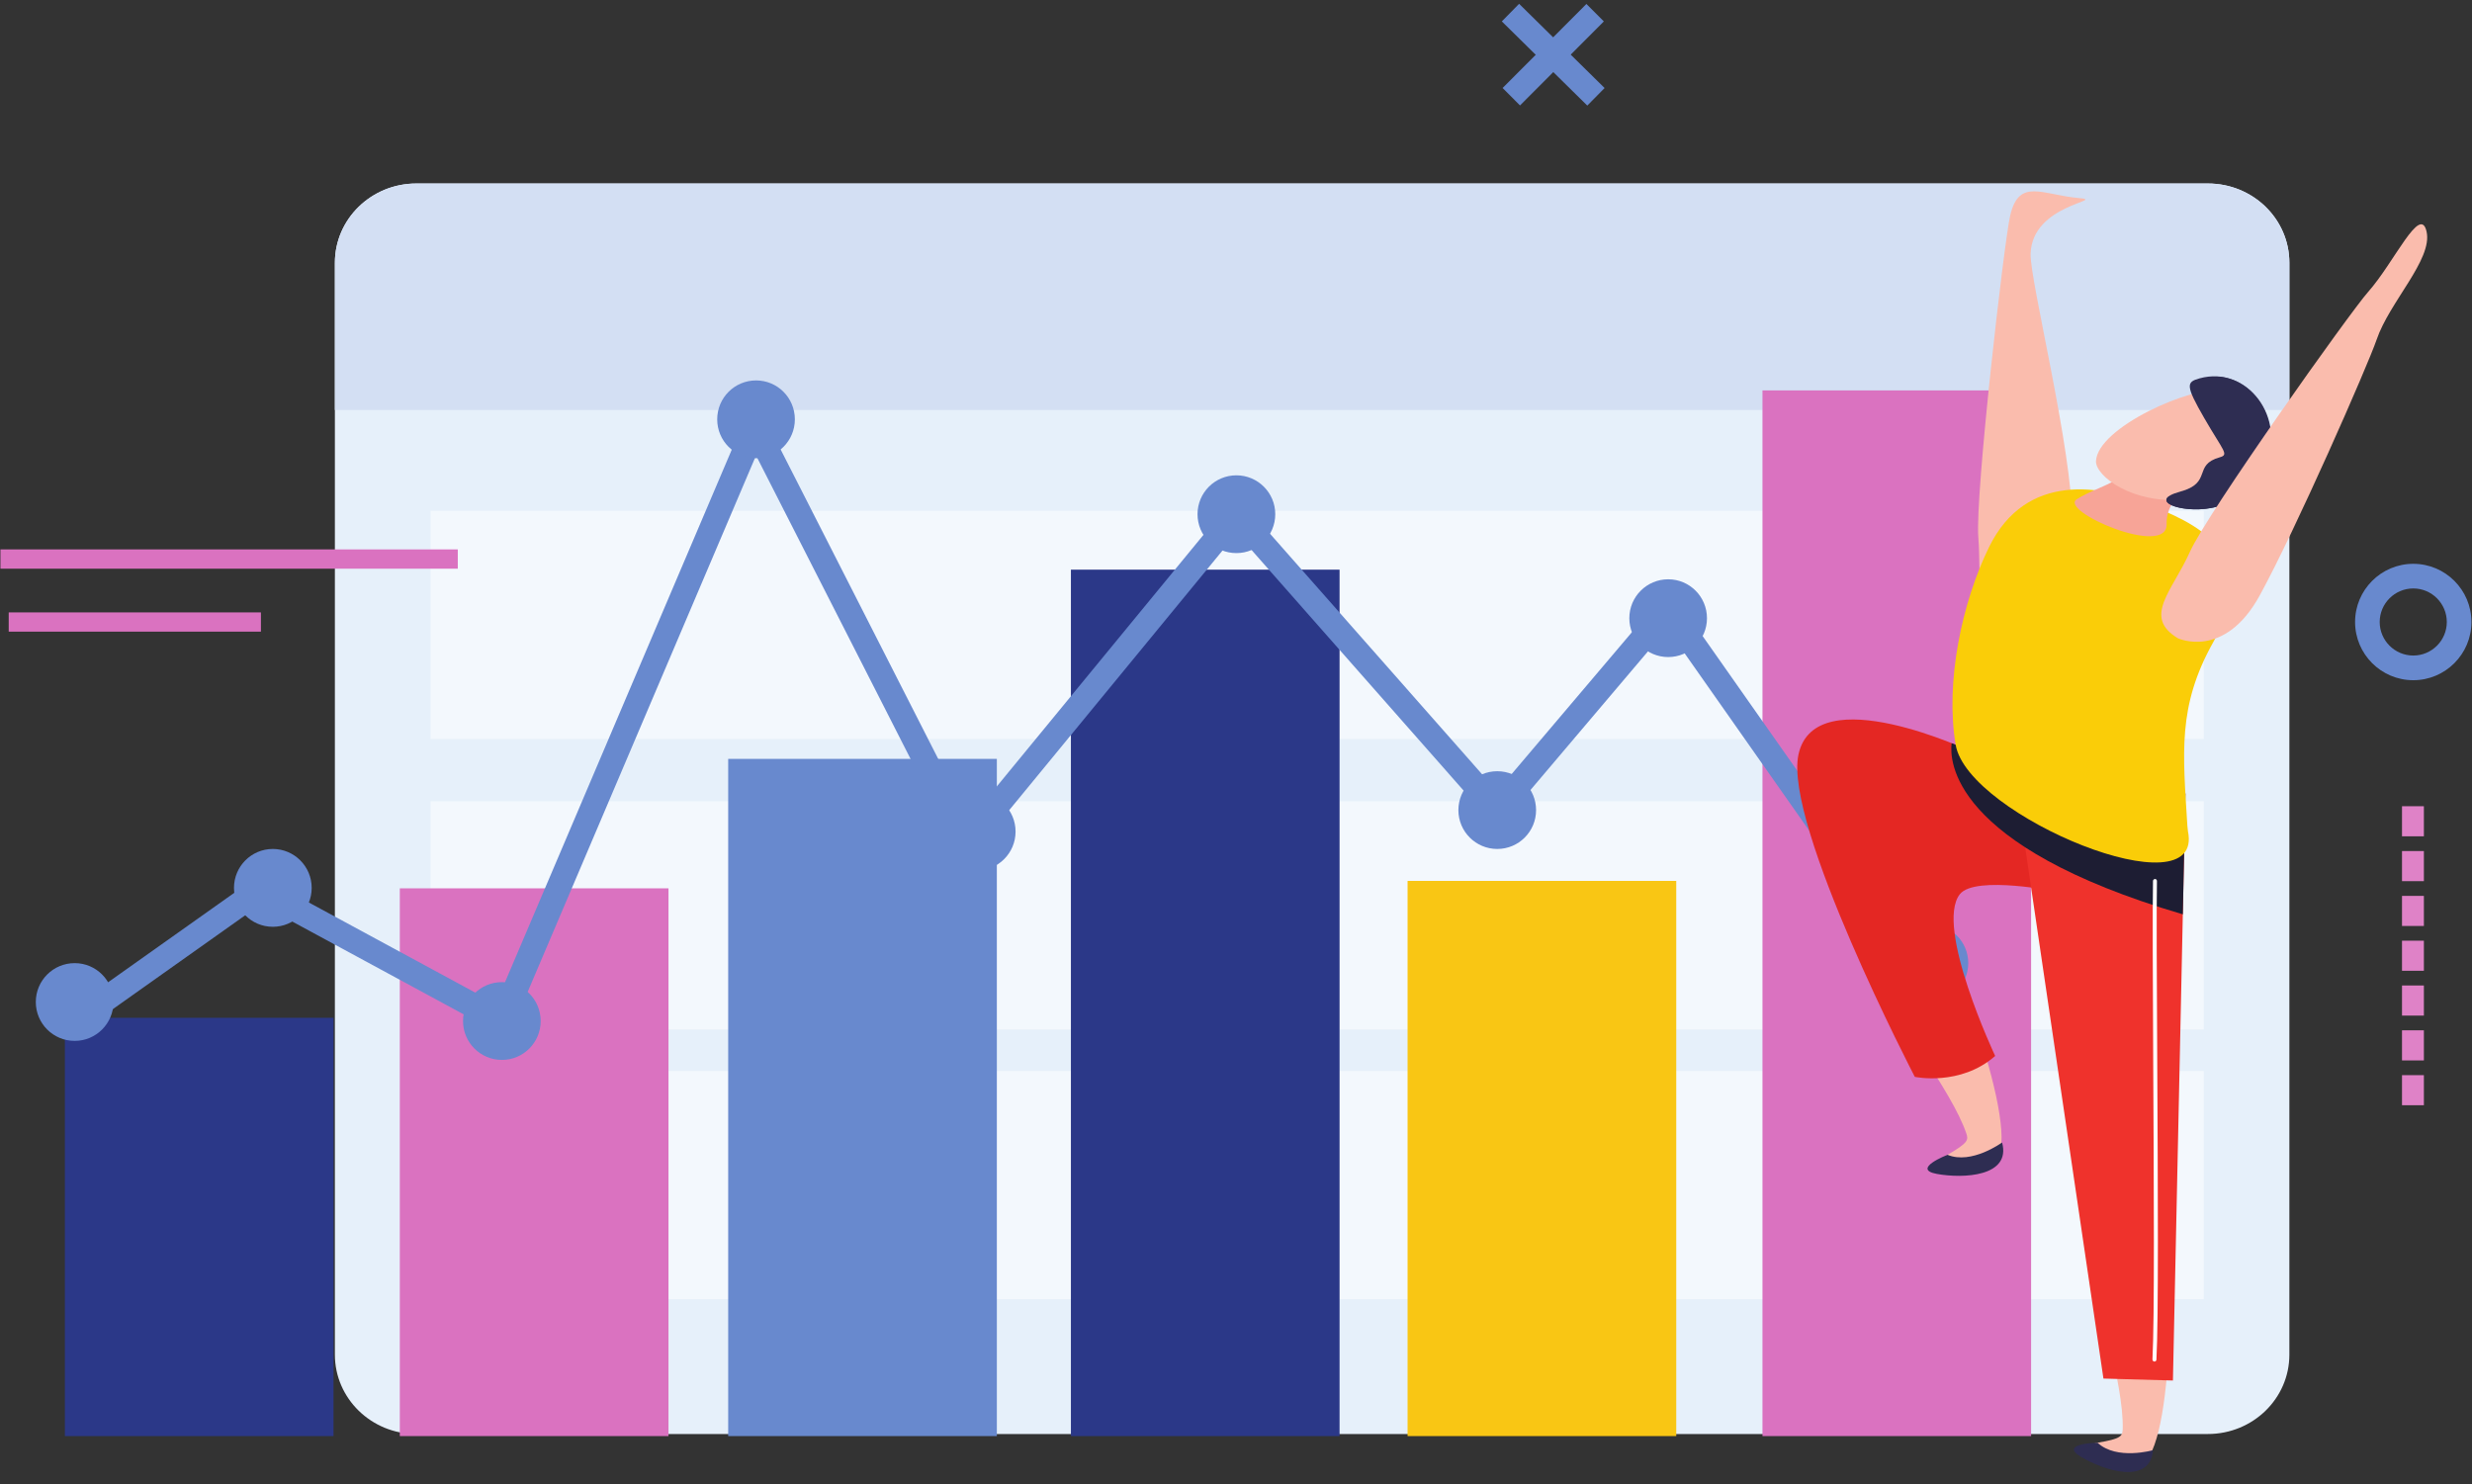 <svg width="721" height="433" xmlns="http://www.w3.org/2000/svg" xmlns:xlink="http://www.w3.org/1999/xlink" xml:space="preserve" overflow="hidden"><rect width="100%" height="100%" fill="#333333" stroke="none"/><defs><clipPath id="clip0"><rect x="76" y="33" width="721" height="433"/></clipPath><clipPath id="clip1"><rect x="76" y="34" width="721" height="432"/></clipPath><clipPath id="clip2"><rect x="76" y="34" width="721" height="432"/></clipPath><clipPath id="clip3"><rect x="76" y="34" width="721" height="432"/></clipPath></defs><g clip-path="url(#clip0)" transform="translate(-76 -33)"><g clip-path="url(#clip1)"><g clip-path="url(#clip2)"><g clip-path="url(#clip3)"><path d="M763.072 635.544C763.072 648.3 752.455 658.671 739.291 658.671L216.778 658.671C203.637 658.671 193.011 648.3 193.011 635.544L193.011 317.368C193.011 304.606 203.637 294.256 216.778 294.256L739.291 294.256C752.455 294.256 763.072 304.606 763.072 317.368L763.072 635.544" fill="#E6F0FA" fill-rule="nonzero" fill-opacity="1" transform="matrix(1 0 0 1.001 -19.337 -208.023)"/><path d="M739.291 294.256 216.778 294.256C203.637 294.256 193.011 304.606 193.011 317.368L193.011 360.278 763.072 360.278 763.072 317.368C763.072 304.606 752.455 294.256 739.291 294.256" fill="#D3DFF3" fill-rule="nonzero" fill-opacity="1" transform="matrix(1 0 0 1.001 -19.337 -208.023)"/><path d="M738.108 456.138 220.916 456.138 220.916 389.627 738.108 389.627 738.108 456.138" fill="#F3F8FD" fill-rule="nonzero" fill-opacity="1" transform="matrix(1 0 0 1.001 -19.337 -208.023)"/><path d="M738.108 540.789 220.916 540.789 220.916 474.277 738.108 474.277 738.108 540.789" fill="#F3F8FD" fill-rule="nonzero" fill-opacity="1" transform="matrix(1 0 0 1.001 -19.337 -208.023)"/><path d="M738.108 619.384 220.916 619.384 220.916 552.879 738.108 552.879 738.108 619.384" fill="#F3F8FD" fill-rule="nonzero" fill-opacity="1" transform="matrix(1 0 0 1.001 -19.337 -208.023)"/><path d="M192.612 659.277 114.26 659.277 114.26 537.386 192.612 537.386 192.612 659.277" fill="#2B3888" fill-rule="nonzero" fill-opacity="1" transform="matrix(1 0 0 1.001 -19.337 -208.023)"/><path d="M290.314 659.277 211.948 659.277 211.948 499.655 290.314 499.655 290.314 659.277" fill="#DA72C0" fill-rule="nonzero" fill-opacity="1" transform="matrix(1 0 0 1.001 -19.337 -208.023)"/><path d="M386.084 659.277 307.727 659.277 307.727 461.929 386.084 461.929 386.084 659.277" fill="#6889CE" fill-rule="nonzero" fill-opacity="1" transform="matrix(1 0 0 1.001 -19.337 -208.023)"/><path d="M486.044 659.277 407.687 659.277 407.687 406.788 486.044 406.788 486.044 659.277" fill="#2B3888" fill-rule="nonzero" fill-opacity="1" transform="matrix(1 0 0 1.001 -19.337 -208.023)"/><path d="M584.244 659.277 505.88 659.277 505.88 497.489 584.244 497.489 584.244 659.277" fill="#F9C614" fill-rule="nonzero" fill-opacity="1" transform="matrix(1 0 0 1.001 -19.337 -208.023)"/><path d="M687.742 659.277 609.394 659.277 609.394 354.553 687.742 354.553 687.742 659.277" fill="#DA72C0" fill-rule="nonzero" fill-opacity="1" transform="matrix(1 0 0 1.001 -19.337 -208.023)"/><path d="M799.209 412.264C793.81 412.264 789.415 416.651 789.415 422.043 789.415 427.427 793.81 431.814 799.209 431.814 804.601 431.814 808.988 427.427 808.988 422.043 808.988 416.651 804.601 412.264 799.209 412.264ZM799.209 439.003C789.845 439.003 782.235 431.394 782.235 422.043 782.235 412.684 789.845 405.084 799.209 405.084 808.562 405.084 816.172 412.684 816.172 422.043 816.172 431.394 808.562 439.003 799.209 439.003" fill="#6889CE" fill-rule="nonzero" fill-opacity="1" transform="matrix(1 0 0 1.001 -19.337 -208.023)"/><path d="M795.922 484.493 802.302 484.493 802.302 475.727 795.922 475.727 795.922 484.493" fill="#DF82C7" fill-rule="nonzero" fill-opacity="1" transform="matrix(1 0 0 1.001 -19.337 -208.023)"/><path d="M795.922 497.562 802.302 497.562 802.302 488.788 795.922 488.788 795.922 497.562" fill="#DF82C7" fill-rule="nonzero" fill-opacity="1" transform="matrix(1 0 0 1.001 -19.337 -208.023)"/><path d="M795.922 510.619 802.302 510.619 802.302 501.855 795.922 501.855 795.922 510.619" fill="#DF82C7" fill-rule="nonzero" fill-opacity="1" transform="matrix(1 0 0 1.001 -19.337 -208.023)"/><path d="M795.922 523.678 802.302 523.678 802.302 514.912 795.922 514.912 795.922 523.678" fill="#DF82C7" fill-rule="nonzero" fill-opacity="1" transform="matrix(1 0 0 1.001 -19.337 -208.023)"/><path d="M795.922 536.739 802.302 536.739 802.302 527.966 795.922 527.966 795.922 536.739" fill="#DF82C7" fill-rule="nonzero" fill-opacity="1" transform="matrix(1 0 0 1.001 -19.337 -208.023)"/><path d="M795.922 549.804 802.302 549.804 802.302 541.03 795.922 541.03 795.922 549.804" fill="#DF82C7" fill-rule="nonzero" fill-opacity="1" transform="matrix(1 0 0 1.001 -19.337 -208.023)"/><path d="M795.922 562.857 802.302 562.857 802.302 554.097 795.922 554.097 795.922 562.857" fill="#DF82C7" fill-rule="nonzero" fill-opacity="1" transform="matrix(1 0 0 1.001 -19.337 -208.023)"/><path d="M558.298 271.552 533.369 247.018 538.411 241.891 563.344 266.433 558.298 271.552" fill="#6889CE" fill-rule="nonzero" fill-opacity="1" transform="matrix(1 0 0 1.001 -19.337 -208.023)"/><path d="M538.675 271.509 533.598 266.426 558.041 241.938 563.122 247.024 538.675 271.509" fill="#6889CE" fill-rule="nonzero" fill-opacity="1" transform="matrix(1 0 0 1.001 -19.337 -208.023)"/><path d="M243.472 543.367 171.339 504.332 119.205 541.261 115.045 535.393 170.833 495.884 239.953 533.29 315.272 356.554 378.045 479.716 455.852 385.091 531.979 471.362 582.157 412.231 661.026 524.379 655.142 528.521 581.621 423.966 532.093 482.355 456.055 396.162 376.627 492.758 315.849 373.518 243.472 543.367" fill="#6889CE" fill-rule="nonzero" fill-opacity="1" transform="matrix(1 0 0 1.001 -19.337 -208.023)"/><path d="M669.414 521.449C669.414 527.7 664.35 532.779 658.079 532.779 651.821 532.779 646.748 527.7 646.748 521.449 646.748 515.18 651.821 510.104 658.079 510.104 664.35 510.104 669.414 515.18 669.414 521.449" fill="#6889CE" fill-rule="nonzero" fill-opacity="1" transform="matrix(1 0 0 1.001 -19.337 -208.023)"/><path d="M543.359 476.857C543.359 483.112 538.293 488.179 532.039 488.179 525.773 488.179 520.701 483.112 520.701 476.857 520.701 470.602 525.773 465.526 532.039 465.526 538.293 465.526 543.359 470.602 543.359 476.857" fill="#6889CE" fill-rule="nonzero" fill-opacity="1" transform="matrix(1 0 0 1.001 -19.337 -208.023)"/><path d="M593.204 420.934C593.204 427.186 588.147 432.257 581.904 432.257 575.634 432.257 570.558 427.186 570.558 420.934 570.558 414.673 575.634 409.597 581.904 409.597 588.147 409.597 593.204 414.673 593.204 420.934" fill="#6889CE" fill-rule="nonzero" fill-opacity="1" transform="matrix(1 0 0 1.001 -19.337 -208.023)"/><path d="M467.287 390.627C467.287 396.896 462.208 401.962 455.952 401.962 449.679 401.962 444.615 396.896 444.615 390.627 444.615 384.369 449.679 379.297 455.952 379.297 462.208 379.297 467.287 384.369 467.287 390.627" fill="#6889CE" fill-rule="nonzero" fill-opacity="1" transform="matrix(1 0 0 1.001 -19.337 -208.023)"/><path d="M391.543 483.115C391.543 489.386 386.463 494.457 380.216 494.457 373.95 494.457 368.877 489.386 368.877 483.115 368.877 476.857 373.95 471.785 380.216 471.785 386.463 471.785 391.543 476.857 391.543 483.115" fill="#6889CE" fill-rule="nonzero" fill-opacity="1" transform="matrix(1 0 0 1.001 -19.337 -208.023)"/><path d="M327.17 362.988C327.17 369.239 322.114 374.318 315.868 374.318 309.586 374.318 304.522 369.239 304.522 362.988 304.522 356.714 309.586 351.643 315.868 351.643 322.114 351.643 327.17 356.714 327.17 362.988" fill="#6889CE" fill-rule="nonzero" fill-opacity="1" transform="matrix(1 0 0 1.001 -19.337 -208.023)"/><path d="M253.036 538.327C253.036 544.583 247.987 549.654 241.726 549.654 235.452 549.654 230.387 544.583 230.387 538.327 230.387 532.061 235.452 526.989 241.726 526.989 247.987 526.989 253.036 532.061 253.036 538.327" fill="#6889CE" fill-rule="nonzero" fill-opacity="1" transform="matrix(1 0 0 1.001 -19.337 -208.023)"/><path d="M186.245 499.521C186.245 505.787 181.168 510.86 174.913 510.86 168.653 510.86 163.582 505.787 163.582 499.521 163.582 493.267 168.653 488.179 174.913 488.179 181.168 488.179 186.245 493.267 186.245 499.521" fill="#6889CE" fill-rule="nonzero" fill-opacity="1" transform="matrix(1 0 0 1.001 -19.337 -208.023)"/><path d="M128.434 532.779C128.434 539.042 123.363 544.11 117.123 544.11 110.85 544.11 105.779 539.042 105.779 532.779 105.779 526.513 110.85 521.449 117.123 521.449 123.363 521.449 128.434 526.513 128.434 532.779" fill="#6889CE" fill-rule="nonzero" fill-opacity="1" transform="matrix(1 0 0 1.001 -19.337 -208.023)"/><path d="M228.857 406.504 95.466 406.504 95.466 400.886 228.857 400.886 228.857 406.504" fill="#DA72C0" fill-rule="nonzero" fill-opacity="1" transform="matrix(1 0 0 1.001 -19.337 -208.023)"/><path d="M171.438 424.849 97.88 424.849 97.88 419.246 171.438 419.246 171.438 424.849" fill="#DA72C0" fill-rule="nonzero" fill-opacity="1" transform="matrix(1 0 0 1.001 -19.337 -208.023)"/><path d="M638.531 519.951C647.669 537.296 664.565 558.506 668.822 571.004 669.513 572.984 669.428 573.802 663.36 577.307 657.261 580.813 664.465 583.134 675.718 580.283 686.978 577.433 667.735 524.738 656.116 500.658 645.97 479.612 627.903 499.832 638.531 519.951" fill="#FABCAD" fill-rule="nonzero" fill-opacity="1" transform="matrix(1 0 0 1.001 -19.337 -208.023)"/><path d="M679.276 573.711C679.276 573.711 670.382 580.233 663.36 577.308 663.36 577.308 652.646 581.475 660.264 582.879 667.934 584.275 681.975 583.674 679.276 573.711" fill="#2E2D52" fill-rule="nonzero" fill-opacity="1" transform="matrix(1 0 0 1.001 -19.337 -208.023)"/><path d="M670.678 459.964C670.678 459.964 624.762 438.099 619.891 460.66 615.499 480.958 653.825 554.594 653.825 554.594 653.825 554.594 667.075 557.423 677.261 548.504 677.261 548.504 659.511 510.844 666.956 501.37 671.425 495.703 695.821 500.709 695.821 500.709L689.162 468.189 670.678 459.964" fill="#E42723" fill-rule="nonzero" fill-opacity="1" transform="matrix(1 0 0 1.001 -19.337 -208.023)"/><path d="M703.823 598.789C706.37 618.21 714.82 643.977 714.466 657.191 714.387 659.286 714.046 660.056 707.122 661.209 700.216 662.37 706.151 667.055 717.689 668.302 729.222 669.526 729.549 613.47 727.048 586.846 724.842 563.578 700.869 576.225 703.823 598.789" fill="#FABCAD" fill-rule="nonzero" fill-opacity="1" transform="matrix(1 0 0 1.001 -19.337 -208.023)"/><path d="M723.308 663.379C723.308 663.379 712.703 666.415 707.12 661.209 707.12 661.209 695.623 661.399 702.324 665.347 709.016 669.328 722.381 673.664 723.308 663.379" fill="#2E2D52" fill-rule="nonzero" fill-opacity="1" transform="matrix(1 0 0 1.001 -19.337 -208.023)"/><path d="M732.74 472.027 729.108 643.079 708.839 642.511 682.815 465.973C682.815 465.973 698.099 474.185 732.74 472.027" fill="#EF322C" fill-rule="nonzero" fill-opacity="1" transform="matrix(1 0 0 1.001 -19.337 -208.023)"/><path d="M731.994 507.23 732.74 472.027C710.785 473.396 696.638 470.595 689.203 468.358L689.162 468.191 670.677 459.964C670.677 459.964 668.299 458.83 664.568 457.348 663.975 462.147 663.921 487.198 731.994 507.23" fill="#1D1D33" fill-rule="nonzero" fill-opacity="1" transform="matrix(1 0 0 1.001 -19.337 -208.023)"/><path d="M682.625 419.815C682.625 419.815 699.734 414.859 699.769 393.353 699.834 371.89 687.376 322.676 687.594 314.736 688.021 300.169 710.032 299.237 701.703 298.504 690.958 297.568 684.218 292.497 681.639 303.611 679.863 311.281 671.377 384.902 672.348 397.356 673.324 409.814 670.536 419.307 682.625 419.815" fill="#FABCAD" fill-rule="nonzero" fill-opacity="1" transform="matrix(1 0 0 1.001 -19.337 -208.023)"/><path d="M733.493 483.037C733.529 483.021 733.557 483.011 733.576 483.011 733.576 483.011 733.529 483.021 733.493 483.037 733.427 482.496 733.381 481.99 733.321 481.444 732.055 460.268 730.349 446.699 740.852 427.946 755.891 401.026 734.545 392.892 721.608 387.657 708.7 382.411 686.395 377.988 675.484 400.192 667.61 416.214 662.629 439.52 665.741 457.827 669.279 478.634 738.422 506.877 733.493 483.037" fill="#FACD08" fill-rule="nonzero" fill-opacity="1" transform="matrix(1 0 0 1.001 -19.337 -208.023)"/><path d="M738.781 381.015C738.781 381.015 727.023 383.844 727.265 393.507 727.554 403.45 695.615 389.664 701.086 386.251 708.134 381.867 714.596 382.09 719.491 372.979L738.781 381.015" fill="#F7A497" fill-rule="nonzero" fill-opacity="1" transform="matrix(1 0 0 1.001 -19.337 -208.023)"/><path d="M744.087 354.418C734.545 353.097 707.065 365.402 706.667 375.181 706.5 379.427 717.249 387.802 732.464 386.319 738.721 385.726 749.061 382.912 753.473 372.549 755.467 367.841 755.215 355.989 744.087 354.418" fill="#FABCAD" fill-rule="nonzero" fill-opacity="1" transform="matrix(1 0 0 1.001 -19.337 -208.023)"/><path d="M736.871 351.044C733.045 352.111 732.676 352.99 738.246 362.621 743.808 372.248 745.561 373.258 742.788 374.039 734.747 376.284 740.81 381.466 731.16 384.072 721.469 386.691 731.59 390.382 739.996 388.857 741.694 388.529 750.314 387.51 755.884 376.196 762.404 362.982 750.922 347.149 736.871 351.044" fill="#2E2D52" fill-rule="nonzero" fill-opacity="1" transform="matrix(1 0 0 1.001 -19.337 -208.023)"/><path d="M755.887 376.194C751.182 387.135 741.696 388.53 739.997 388.857 733.739 389.973 726.419 388.302 727.263 386.178 728.295 383.62 733.397 388.549 737.234 382.957 741.021 377.398 744.763 379.867 748.531 375.568 752.303 371.241 748.829 368.651 742.57 357.774 740.012 353.358 740.917 351.38 742.897 350.591 753.899 351.836 760.858 364.669 755.887 376.194" fill="#2E2D52" fill-rule="nonzero" fill-opacity="1" transform="matrix(1 0 0 1.001 -19.337 -208.023)"/><path d="M730.555 426.78C730.555 426.78 744.105 433.132 754.436 414.279 764.785 395.441 785.945 347.296 788.508 339.79 792.275 328.698 804.898 316.413 803.091 308.289 801.268 300.112 793.643 317.297 786.044 325.845 780.81 331.716 739.143 390.251 734.036 401.644 728.936 413.065 720.186 420.536 730.555 426.78" fill="#FABCAD" fill-rule="nonzero" fill-opacity="1" transform="matrix(1 0 0 1.001 -19.337 -208.023)"/><path d="M723.717 637.554C723.712 637.554 723.699 637.554 723.699 637.554 723.371 637.533 723.129 637.268 723.138 636.932 723.762 625.413 723.552 585.661 723.36 550.599 723.25 526.648 723.134 505.959 723.295 497.505 723.295 497.178 723.583 496.961 723.881 496.935 724.206 496.943 724.455 497.195 724.446 497.531 724.291 505.966 724.401 526.648 724.531 550.584 724.722 585.677 724.922 625.432 724.295 637.008 724.291 637.306 724.023 637.554 723.717 637.554" fill="#FFFFFF" fill-rule="nonzero" fill-opacity="1" transform="matrix(1 0 0 1.001 -19.337 -208.023)"/></g></g></g></g></svg>